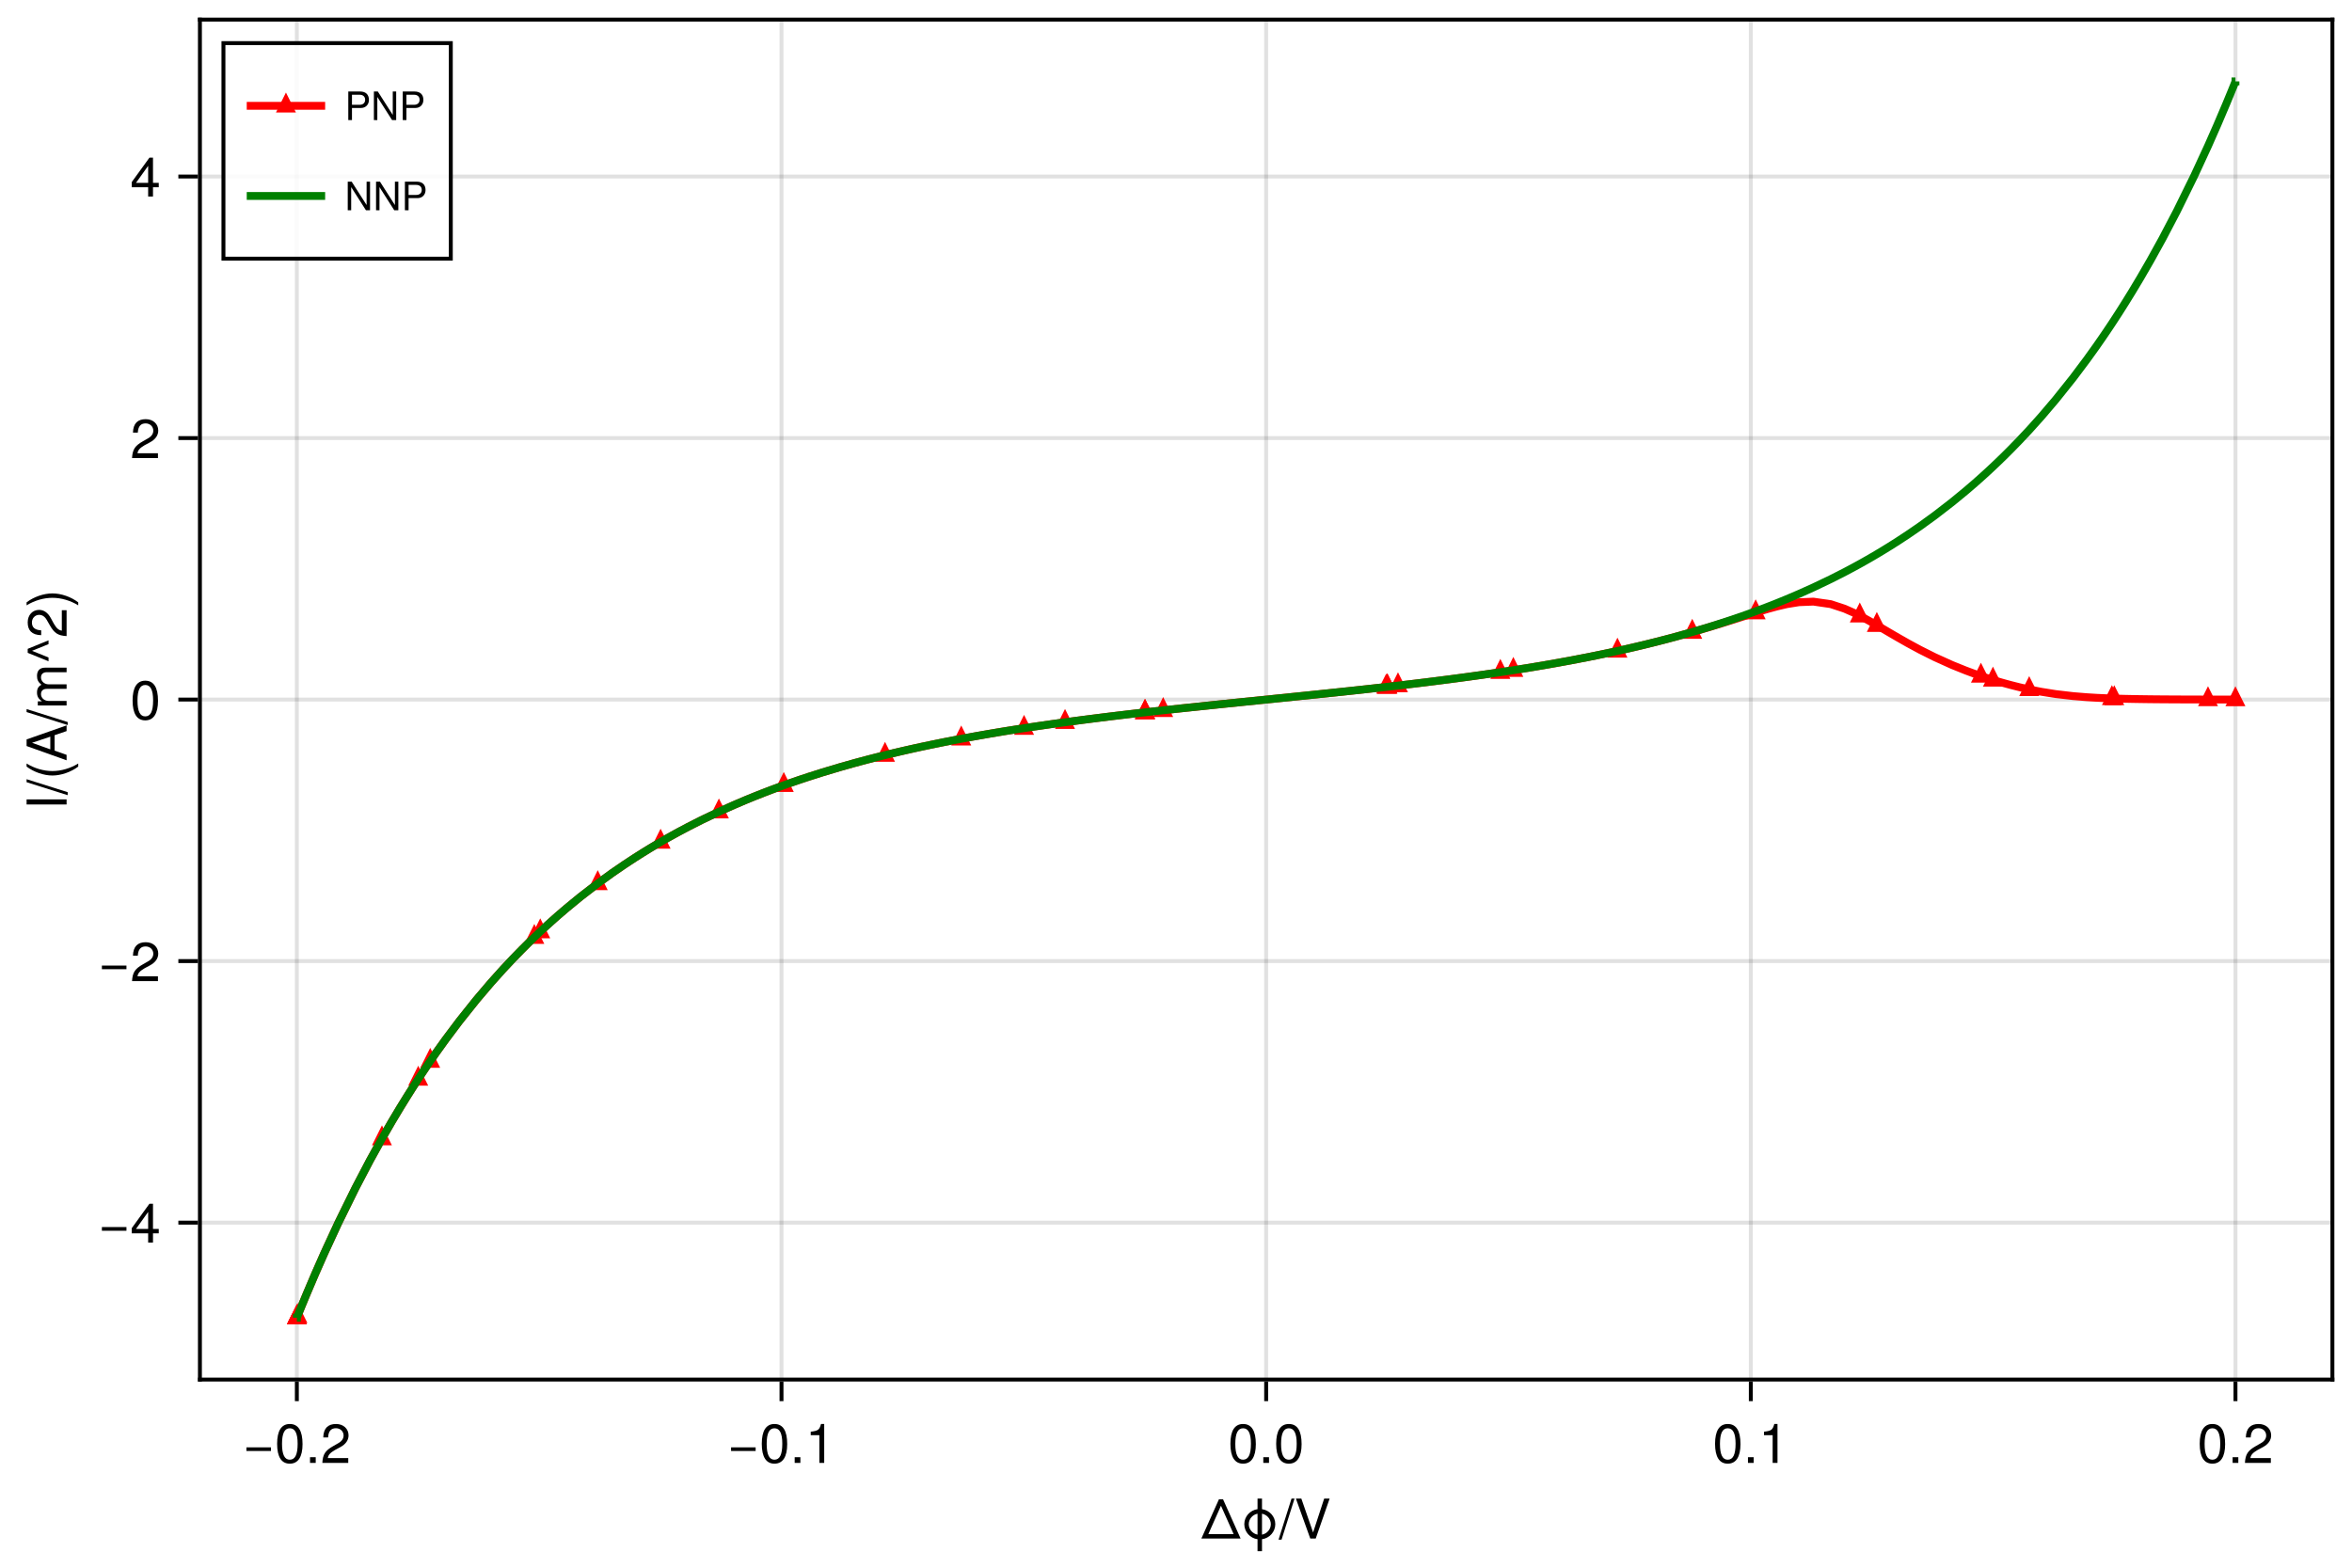 <?xml version="1.0" encoding="UTF-8"?>
<svg xmlns="http://www.w3.org/2000/svg" xmlns:xlink="http://www.w3.org/1999/xlink" width="600" height="400" viewBox="0 0 600 400">
<defs>
<g>
<g id="glyph-0-0-9ffb5266">
<path d="M 9.984 0 C 9.984 0 -0.031 0 -0.031 0 C -0.031 0 4.453 -10.016 4.453 -10.016 C 4.453 -10.016 5.5 -10.016 5.5 -10.016 C 5.5 -10.016 9.984 0 9.984 0 Z M 8.203 -1.141 C 8.203 -1.141 4.969 -8.375 4.969 -8.375 C 4.969 -8.375 1.75 -1.141 1.75 -1.141 C 1.75 -1.141 8.203 -1.141 8.203 -1.141 Z M 8.203 -1.141 "/>
</g>
<g id="glyph-0-1-9ffb5266">
<path d="M 9.031 -10.203 C 9.031 -10.203 5.484 0 5.484 0 C 5.484 0 4.094 0 4.094 0 C 4.094 0 0.422 -10.203 0.422 -10.203 C 0.422 -10.203 1.812 -10.203 1.812 -10.203 C 1.812 -10.203 4.812 -1.562 4.812 -1.562 C 4.812 -1.562 7.641 -10.203 7.641 -10.203 C 7.641 -10.203 9.031 -10.203 9.031 -10.203 Z M 9.031 -10.203 "/>
</g>
<g id="glyph-1-0-9ffb5266">
<path d="M 8.875 -3.672 C 8.875 -1.703 7.391 -0.094 5.484 0.172 C 5.484 0.172 5.484 3.219 5.484 3.219 C 5.484 3.219 4.344 3.219 4.344 3.219 C 4.344 3.219 4.344 0.172 4.344 0.172 C 2.438 -0.094 0.969 -1.703 0.969 -3.672 C 0.969 -5.625 2.438 -7.234 4.344 -7.5 C 4.344 -7.5 4.344 -10.203 4.344 -10.203 C 4.344 -10.203 5.484 -10.203 5.484 -10.203 C 5.484 -10.203 5.484 -7.5 5.484 -7.5 C 7.391 -7.234 8.875 -5.625 8.875 -3.672 Z M 7.734 -3.672 C 7.734 -5 6.75 -6.094 5.484 -6.344 C 5.484 -6.344 5.484 -1 5.484 -1 C 6.75 -1.25 7.734 -2.344 7.734 -3.672 Z M 4.344 -6.344 C 3.078 -6.094 2.109 -5 2.109 -3.672 C 2.109 -2.344 3.078 -1.25 4.344 -1 C 4.344 -1 4.344 -6.344 4.344 -6.344 Z M 4.344 -6.344 "/>
</g>
<g id="glyph-1-1-9ffb5266">
<path d="M 3.969 -10.203 C 3.969 -10.203 0.656 0.281 0.656 0.281 C 0.656 0.281 -0.109 0.281 -0.109 0.281 C -0.109 0.281 3.203 -10.203 3.203 -10.203 C 3.203 -10.203 3.969 -10.203 3.969 -10.203 Z M 3.969 -10.203 "/>
</g>
<g id="glyph-2-0-9ffb5266">
<path d="M 7.219 -3.031 C 7.219 -3.031 0.953 -3.031 0.953 -3.031 C 0.953 -3.031 0.953 -3.969 0.953 -3.969 C 0.953 -3.969 7.219 -3.969 7.219 -3.969 C 7.219 -3.969 7.219 -3.031 7.219 -3.031 Z M 7.219 -3.031 "/>
</g>
<g id="glyph-3-0-9ffb5266">
<path d="M 7.094 -4.781 C 7.094 -1.516 5.953 0.203 3.844 0.203 C 1.719 0.203 0.609 -1.516 0.609 -4.859 C 0.609 -8.188 1.703 -9.922 3.844 -9.922 C 6 -9.922 7.094 -8.219 7.094 -4.781 Z M 5.844 -4.891 C 5.844 -7.547 5.188 -8.828 3.844 -8.828 C 2.516 -8.828 1.859 -7.562 1.859 -4.844 C 1.859 -2.125 2.516 -0.812 3.828 -0.812 C 5.188 -0.812 5.844 -2.078 5.844 -4.891 Z M 5.844 -4.891 "/>
</g>
<g id="glyph-3-1-9ffb5266">
<path d="M 7.156 -7.016 C 7.156 -5.797 6.438 -4.766 5.047 -4.016 C 5.047 -4.016 3.656 -3.266 3.656 -3.266 C 2.438 -2.547 1.984 -2.031 1.859 -1.219 C 1.859 -1.219 7.078 -1.219 7.078 -1.219 C 7.078 -1.219 7.078 0 7.078 0 C 7.078 0 0.469 0 0.469 0 C 0.594 -2.188 1.188 -3.125 3.266 -4.297 C 3.266 -4.297 4.547 -5.031 4.547 -5.031 C 5.438 -5.531 5.891 -6.203 5.891 -6.984 C 5.891 -8.047 5.047 -8.844 3.938 -8.844 C 2.719 -8.844 2.031 -8.141 1.938 -6.484 C 1.938 -6.484 0.703 -6.484 0.703 -6.484 C 0.766 -8.891 1.953 -9.922 3.969 -9.922 C 5.859 -9.922 7.156 -8.688 7.156 -7.016 Z M 7.156 -7.016 "/>
</g>
<g id="glyph-4-0-9ffb5266">
<path d="M 2.672 0 C 2.672 0 1.219 0 1.219 0 C 1.219 0 1.219 -1.453 1.219 -1.453 C 1.219 -1.453 2.672 -1.453 2.672 -1.453 C 2.672 -1.453 2.672 0 2.672 0 Z M 2.672 0 "/>
</g>
<g id="glyph-4-1-9ffb5266">
<path d="M 7.219 -3.031 C 7.219 -3.031 0.953 -3.031 0.953 -3.031 C 0.953 -3.031 0.953 -3.969 0.953 -3.969 C 0.953 -3.969 7.219 -3.969 7.219 -3.969 C 7.219 -3.969 7.219 -3.031 7.219 -3.031 Z M 7.219 -3.031 "/>
</g>
<g id="glyph-5-0-9ffb5266">
<path d="M 7.094 -4.781 C 7.094 -1.516 5.953 0.203 3.844 0.203 C 1.719 0.203 0.609 -1.516 0.609 -4.859 C 0.609 -8.188 1.703 -9.922 3.844 -9.922 C 6 -9.922 7.094 -8.219 7.094 -4.781 Z M 5.844 -4.891 C 5.844 -7.547 5.188 -8.828 3.844 -8.828 C 2.516 -8.828 1.859 -7.562 1.859 -4.844 C 1.859 -2.125 2.516 -0.812 3.828 -0.812 C 5.188 -0.812 5.844 -2.078 5.844 -4.891 Z M 5.844 -4.891 "/>
</g>
<g id="glyph-5-1-9ffb5266">
<path d="M 2.672 0 C 2.672 0 1.219 0 1.219 0 C 1.219 0 1.219 -1.453 1.219 -1.453 C 1.219 -1.453 2.672 -1.453 2.672 -1.453 C 2.672 -1.453 2.672 0 2.672 0 Z M 2.672 0 "/>
</g>
<g id="glyph-5-2-9ffb5266">
<path d="M 4.859 0 C 4.859 0 3.625 0 3.625 0 C 3.625 0 3.625 -7.062 3.625 -7.062 C 3.625 -7.062 1.422 -7.062 1.422 -7.062 C 1.422 -7.062 1.422 -7.953 1.422 -7.953 C 3.328 -8.188 3.609 -8.406 4.047 -9.922 C 4.047 -9.922 4.859 -9.922 4.859 -9.922 C 4.859 -9.922 4.859 0 4.859 0 Z M 4.859 0 "/>
</g>
<g id="glyph-5-3-9ffb5266">
<path d="M 7.156 -7.016 C 7.156 -5.797 6.438 -4.766 5.047 -4.016 C 5.047 -4.016 3.656 -3.266 3.656 -3.266 C 2.438 -2.547 1.984 -2.031 1.859 -1.219 C 1.859 -1.219 7.078 -1.219 7.078 -1.219 C 7.078 -1.219 7.078 0 7.078 0 C 7.078 0 0.469 0 0.469 0 C 0.594 -2.188 1.188 -3.125 3.266 -4.297 C 3.266 -4.297 4.547 -5.031 4.547 -5.031 C 5.438 -5.531 5.891 -6.203 5.891 -6.984 C 5.891 -8.047 5.047 -8.844 3.938 -8.844 C 2.719 -8.844 2.031 -8.141 1.938 -6.484 C 1.938 -6.484 0.703 -6.484 0.703 -6.484 C 0.766 -8.891 1.953 -9.922 3.969 -9.922 C 5.859 -9.922 7.156 -8.688 7.156 -7.016 Z M 7.156 -7.016 "/>
</g>
<g id="glyph-6-0-9ffb5266">
<path d="M 2.672 0 C 2.672 0 1.219 0 1.219 0 C 1.219 0 1.219 -1.453 1.219 -1.453 C 1.219 -1.453 2.672 -1.453 2.672 -1.453 C 2.672 -1.453 2.672 0 2.672 0 Z M 2.672 0 "/>
</g>
<g id="glyph-6-1-9ffb5266">
<path d="M 7.094 -4.781 C 7.094 -1.516 5.953 0.203 3.844 0.203 C 1.719 0.203 0.609 -1.516 0.609 -4.859 C 0.609 -8.188 1.703 -9.922 3.844 -9.922 C 6 -9.922 7.094 -8.219 7.094 -4.781 Z M 5.844 -4.891 C 5.844 -7.547 5.188 -8.828 3.844 -8.828 C 2.516 -8.828 1.859 -7.562 1.859 -4.844 C 1.859 -2.125 2.516 -0.812 3.828 -0.812 C 5.188 -0.812 5.844 -2.078 5.844 -4.891 Z M 5.844 -4.891 "/>
</g>
<g id="glyph-7-0-9ffb5266">
<path d="M 7.094 -4.781 C 7.094 -1.516 5.953 0.203 3.844 0.203 C 1.719 0.203 0.609 -1.516 0.609 -4.859 C 0.609 -8.188 1.703 -9.922 3.844 -9.922 C 6 -9.922 7.094 -8.219 7.094 -4.781 Z M 5.844 -4.891 C 5.844 -7.547 5.188 -8.828 3.844 -8.828 C 2.516 -8.828 1.859 -7.562 1.859 -4.844 C 1.859 -2.125 2.516 -0.812 3.828 -0.812 C 5.188 -0.812 5.844 -2.078 5.844 -4.891 Z M 5.844 -4.891 "/>
</g>
<g id="glyph-7-1-9ffb5266">
<path d="M 4.859 0 C 4.859 0 3.625 0 3.625 0 C 3.625 0 3.625 -7.062 3.625 -7.062 C 3.625 -7.062 1.422 -7.062 1.422 -7.062 C 1.422 -7.062 1.422 -7.953 1.422 -7.953 C 3.328 -8.188 3.609 -8.406 4.047 -9.922 C 4.047 -9.922 4.859 -9.922 4.859 -9.922 C 4.859 -9.922 4.859 0 4.859 0 Z M 4.859 0 "/>
</g>
<g id="glyph-8-0-9ffb5266">
<path d="M 7.094 -4.781 C 7.094 -1.516 5.953 0.203 3.844 0.203 C 1.719 0.203 0.609 -1.516 0.609 -4.859 C 0.609 -8.188 1.703 -9.922 3.844 -9.922 C 6 -9.922 7.094 -8.219 7.094 -4.781 Z M 5.844 -4.891 C 5.844 -7.547 5.188 -8.828 3.844 -8.828 C 2.516 -8.828 1.859 -7.562 1.859 -4.844 C 1.859 -2.125 2.516 -0.812 3.828 -0.812 C 5.188 -0.812 5.844 -2.078 5.844 -4.891 Z M 5.844 -4.891 "/>
</g>
<g id="glyph-9-0-9ffb5266">
<path d="M 2.672 0 C 2.672 0 1.219 0 1.219 0 C 1.219 0 1.219 -1.453 1.219 -1.453 C 1.219 -1.453 2.672 -1.453 2.672 -1.453 C 2.672 -1.453 2.672 0 2.672 0 Z M 2.672 0 "/>
</g>
<g id="glyph-10-0-9ffb5266">
<path d="M 0 -2.703 C 0 -2.703 0 -1.406 0 -1.406 C 0 -1.406 -10.203 -1.406 -10.203 -1.406 C -10.203 -1.406 -10.203 -2.703 -10.203 -2.703 C -10.203 -2.703 0 -2.703 0 -2.703 Z M 0 -2.703 "/>
</g>
<g id="glyph-11-0-9ffb5266">
<path d="M -10.203 -3.969 C -10.203 -3.969 0.281 -0.656 0.281 -0.656 C 0.281 -0.656 0.281 0.109 0.281 0.109 C 0.281 0.109 -10.203 -3.203 -10.203 -3.203 C -10.203 -3.203 -10.203 -3.969 -10.203 -3.969 Z M -10.203 -3.969 "/>
</g>
<g id="glyph-12-0-9ffb5266">
<path d="M 2.969 -4.078 C 2.969 -4.078 2.969 -3.297 2.969 -3.297 C 1.141 -1.906 -1.406 -1.016 -3.625 -1.016 C -5.828 -1.016 -8.375 -1.906 -10.203 -3.297 C -10.203 -3.297 -10.203 -4.078 -10.203 -4.078 C -8.219 -2.844 -5.859 -2.156 -3.625 -2.156 C -1.391 -2.156 0.969 -2.844 2.969 -4.078 Z M 2.969 -4.078 "/>
</g>
<g id="glyph-12-1-9ffb5266">
<path d="M -10.203 -3.969 C -10.203 -3.969 0.281 -0.656 0.281 -0.656 C 0.281 -0.656 0.281 0.109 0.281 0.109 C 0.281 0.109 -10.203 -3.203 -10.203 -3.203 C -10.203 -3.203 -10.203 -3.969 -10.203 -3.969 Z M -10.203 -3.969 "/>
</g>
<g id="glyph-12-2-9ffb5266">
<path d="M -4.609 -5.953 C -4.609 -5.953 -4.609 -4.984 -4.609 -4.984 C -4.609 -4.984 -8.812 -3.281 -8.812 -3.281 C -8.812 -3.281 -4.609 -1.578 -4.609 -1.578 C -4.609 -1.578 -4.609 -0.609 -4.609 -0.609 C -4.609 -0.609 -9.922 -2.766 -9.922 -2.766 C -9.922 -2.766 -9.922 -3.781 -9.922 -3.781 C -9.922 -3.781 -4.609 -5.953 -4.609 -5.953 Z M -4.609 -5.953 "/>
</g>
<g id="glyph-12-3-9ffb5266">
<path d="M -7.016 -7.156 C -5.797 -7.156 -4.766 -6.438 -4.016 -5.047 C -4.016 -5.047 -3.266 -3.656 -3.266 -3.656 C -2.547 -2.438 -2.031 -1.984 -1.219 -1.859 C -1.219 -1.859 -1.219 -7.078 -1.219 -7.078 C -1.219 -7.078 0 -7.078 0 -7.078 C 0 -7.078 0 -0.469 0 -0.469 C -2.188 -0.594 -3.125 -1.188 -4.297 -3.266 C -4.297 -3.266 -5.031 -4.547 -5.031 -4.547 C -5.531 -5.438 -6.203 -5.891 -6.984 -5.891 C -8.047 -5.891 -8.844 -5.047 -8.844 -3.938 C -8.844 -2.719 -8.141 -2.031 -6.484 -1.938 C -6.484 -1.938 -6.484 -0.703 -6.484 -0.703 C -8.891 -0.766 -9.922 -1.953 -9.922 -3.969 C -9.922 -5.859 -8.688 -7.156 -7.016 -7.156 Z M -7.016 -7.156 "/>
</g>
<g id="glyph-12-4-9ffb5266">
<path d="M -3.609 -3.578 C -1.406 -3.578 1.141 -2.703 2.969 -1.297 C 2.969 -1.297 2.969 -0.531 2.969 -0.531 C 0.984 -1.766 -1.391 -2.453 -3.609 -2.453 C -5.859 -2.453 -8.203 -1.766 -10.203 -0.531 C -10.203 -0.531 -10.203 -1.297 -10.203 -1.297 C -8.375 -2.703 -5.828 -3.578 -3.609 -3.578 Z M -3.609 -3.578 "/>
</g>
<g id="glyph-13-0-9ffb5266">
<path d="M 0 -9.141 C 0 -9.141 0 -7.688 0 -7.688 C 0 -7.688 -3.062 -6.641 -3.062 -6.641 C -3.062 -6.641 -3.062 -2.703 -3.062 -2.703 C -3.062 -2.703 0 -1.625 0 -1.625 C 0 -1.625 0 -0.234 0 -0.234 C 0 -0.234 -10.203 -3.875 -10.203 -3.875 C -10.203 -3.875 -10.203 -5.562 -10.203 -5.562 C -10.203 -5.562 0 -9.141 0 -9.141 Z M -4.156 -6.266 C -4.156 -6.266 -8.812 -4.703 -8.812 -4.703 C -8.812 -4.703 -4.156 -3.031 -4.156 -3.031 C -4.156 -3.031 -4.156 -6.266 -4.156 -6.266 Z M -4.156 -6.266 "/>
</g>
<g id="glyph-13-1-9ffb5266">
<path d="M 0 -10.641 C 0 -10.641 0 -9.484 0 -9.484 C 0 -9.484 -5.047 -9.484 -5.047 -9.484 C -5.984 -9.484 -6.531 -8.984 -6.531 -8.141 C -6.531 -7.188 -5.672 -6.391 -4.609 -6.391 C -4.609 -6.391 0 -6.391 0 -6.391 C 0 -6.391 0 -5.234 0 -5.234 C 0 -5.234 -5.047 -5.234 -5.047 -5.234 C -5.984 -5.234 -6.531 -4.75 -6.531 -3.875 C -6.531 -2.922 -5.672 -2.156 -4.609 -2.156 C -4.609 -2.156 0 -2.156 0 -2.156 C 0 -2.156 0 -1 0 -1 C 0 -1 -7.344 -1 -7.344 -1 C -7.344 -1 -7.344 -2.062 -7.344 -2.062 C -7.344 -2.062 -6.297 -2.062 -6.297 -2.062 C -7.188 -2.688 -7.547 -3.328 -7.547 -4.312 C -7.547 -5.266 -7.203 -5.859 -6.422 -6.281 C -7.25 -6.969 -7.547 -7.562 -7.547 -8.547 C -7.547 -9.906 -6.812 -10.641 -5.5 -10.641 C -5.5 -10.641 0 -10.641 0 -10.641 Z M 0 -10.641 "/>
</g>
<g id="glyph-14-0-9ffb5266">
<path d="M 7.219 -3.031 C 7.219 -3.031 0.953 -3.031 0.953 -3.031 C 0.953 -3.031 0.953 -3.969 0.953 -3.969 C 0.953 -3.969 7.219 -3.969 7.219 -3.969 C 7.219 -3.969 7.219 -3.031 7.219 -3.031 Z M 7.219 -3.031 "/>
</g>
<g id="glyph-15-0-9ffb5266">
<path d="M 7.281 -2.375 C 7.281 -2.375 5.812 -2.375 5.812 -2.375 C 5.812 -2.375 5.812 0 5.812 0 C 5.812 0 4.578 0 4.578 0 C 4.578 0 4.578 -2.375 4.578 -2.375 C 4.578 -2.375 0.391 -2.375 0.391 -2.375 C 0.391 -2.375 0.391 -3.688 0.391 -3.688 C 0.391 -3.688 4.906 -9.922 4.906 -9.922 C 4.906 -9.922 5.812 -9.922 5.812 -9.922 C 5.812 -9.922 5.812 -3.484 5.812 -3.484 C 5.812 -3.484 7.281 -3.484 7.281 -3.484 C 7.281 -3.484 7.281 -2.375 7.281 -2.375 Z M 4.578 -3.484 C 4.578 -3.484 4.578 -7.828 4.578 -7.828 C 4.578 -7.828 1.469 -3.484 1.469 -3.484 C 1.469 -3.484 4.578 -3.484 4.578 -3.484 Z M 4.578 -3.484 "/>
</g>
<g id="glyph-16-0-9ffb5266">
<path d="M 7.219 -3.031 C 7.219 -3.031 0.953 -3.031 0.953 -3.031 C 0.953 -3.031 0.953 -3.969 0.953 -3.969 C 0.953 -3.969 7.219 -3.969 7.219 -3.969 C 7.219 -3.969 7.219 -3.031 7.219 -3.031 Z M 7.219 -3.031 "/>
</g>
<g id="glyph-17-0-9ffb5266">
<path d="M 7.156 -7.016 C 7.156 -5.797 6.438 -4.766 5.047 -4.016 C 5.047 -4.016 3.656 -3.266 3.656 -3.266 C 2.438 -2.547 1.984 -2.031 1.859 -1.219 C 1.859 -1.219 7.078 -1.219 7.078 -1.219 C 7.078 -1.219 7.078 0 7.078 0 C 7.078 0 0.469 0 0.469 0 C 0.594 -2.188 1.188 -3.125 3.266 -4.297 C 3.266 -4.297 4.547 -5.031 4.547 -5.031 C 5.438 -5.531 5.891 -6.203 5.891 -6.984 C 5.891 -8.047 5.047 -8.844 3.938 -8.844 C 2.719 -8.844 2.031 -8.141 1.938 -6.484 C 1.938 -6.484 0.703 -6.484 0.703 -6.484 C 0.766 -8.891 1.953 -9.922 3.969 -9.922 C 5.859 -9.922 7.156 -8.688 7.156 -7.016 Z M 7.156 -7.016 "/>
</g>
<g id="glyph-18-0-9ffb5266">
<path d="M 7.156 -7.016 C 7.156 -5.797 6.438 -4.766 5.047 -4.016 C 5.047 -4.016 3.656 -3.266 3.656 -3.266 C 2.438 -2.547 1.984 -2.031 1.859 -1.219 C 1.859 -1.219 7.078 -1.219 7.078 -1.219 C 7.078 -1.219 7.078 0 7.078 0 C 7.078 0 0.469 0 0.469 0 C 0.594 -2.188 1.188 -3.125 3.266 -4.297 C 3.266 -4.297 4.547 -5.031 4.547 -5.031 C 5.438 -5.531 5.891 -6.203 5.891 -6.984 C 5.891 -8.047 5.047 -8.844 3.938 -8.844 C 2.719 -8.844 2.031 -8.141 1.938 -6.484 C 1.938 -6.484 0.703 -6.484 0.703 -6.484 C 0.766 -8.891 1.953 -9.922 3.969 -9.922 C 5.859 -9.922 7.156 -8.688 7.156 -7.016 Z M 7.156 -7.016 "/>
</g>
<g id="glyph-19-0-9ffb5266">
<path d="M 7.281 -2.375 C 7.281 -2.375 5.812 -2.375 5.812 -2.375 C 5.812 -2.375 5.812 0 5.812 0 C 5.812 0 4.578 0 4.578 0 C 4.578 0 4.578 -2.375 4.578 -2.375 C 4.578 -2.375 0.391 -2.375 0.391 -2.375 C 0.391 -2.375 0.391 -3.688 0.391 -3.688 C 0.391 -3.688 4.906 -9.922 4.906 -9.922 C 4.906 -9.922 5.812 -9.922 5.812 -9.922 C 5.812 -9.922 5.812 -3.484 5.812 -3.484 C 5.812 -3.484 7.281 -3.484 7.281 -3.484 C 7.281 -3.484 7.281 -2.375 7.281 -2.375 Z M 4.578 -3.484 C 4.578 -3.484 4.578 -7.828 4.578 -7.828 C 4.578 -7.828 1.469 -3.484 1.469 -3.484 C 1.469 -3.484 4.578 -3.484 4.578 -3.484 Z M 4.578 -3.484 "/>
</g>
<g id="glyph-20-0-9ffb5266">
<path d="M 6.172 -5.156 C 6.172 -3.938 5.328 -3.094 4.125 -3.094 C 4.125 -3.094 1.844 -3.094 1.844 -3.094 C 1.844 -3.094 1.844 0 1.844 0 C 1.844 0 0.906 0 0.906 0 C 0.906 0 0.906 -7.297 0.906 -7.297 C 0.906 -7.297 3.922 -7.297 3.922 -7.297 C 5.359 -7.297 6.172 -6.516 6.172 -5.156 Z M 5.203 -5.188 C 5.203 -5.984 4.672 -6.469 3.781 -6.469 C 3.781 -6.469 1.844 -6.469 1.844 -6.469 C 1.844 -6.469 1.844 -3.906 1.844 -3.906 C 1.844 -3.906 3.781 -3.906 3.781 -3.906 C 4.672 -3.906 5.203 -4.391 5.203 -5.188 Z M 5.203 -5.188 "/>
</g>
<g id="glyph-21-0-9ffb5266">
<path d="M 6.453 0 C 6.453 0 5.406 0 5.406 0 C 5.406 0 1.641 -5.906 1.641 -5.906 C 1.641 -5.906 1.641 0 1.641 0 C 1.641 0 0.766 0 0.766 0 C 0.766 0 0.766 -7.297 0.766 -7.297 C 0.766 -7.297 1.766 -7.297 1.766 -7.297 C 1.766 -7.297 5.578 -1.328 5.578 -1.328 C 5.578 -1.328 5.578 -7.297 5.578 -7.297 C 5.578 -7.297 6.453 -7.297 6.453 -7.297 C 6.453 -7.297 6.453 0 6.453 0 Z M 6.453 0 "/>
</g>
<g id="glyph-22-0-9ffb5266">
<path d="M 6.453 0 C 6.453 0 5.406 0 5.406 0 C 5.406 0 1.641 -5.906 1.641 -5.906 C 1.641 -5.906 1.641 0 1.641 0 C 1.641 0 0.766 0 0.766 0 C 0.766 0 0.766 -7.297 0.766 -7.297 C 0.766 -7.297 1.766 -7.297 1.766 -7.297 C 1.766 -7.297 5.578 -1.328 5.578 -1.328 C 5.578 -1.328 5.578 -7.297 5.578 -7.297 C 5.578 -7.297 6.453 -7.297 6.453 -7.297 C 6.453 -7.297 6.453 0 6.453 0 Z M 6.453 0 "/>
</g>
<g id="glyph-23-0-9ffb5266">
<path d="M 6.172 -5.156 C 6.172 -3.938 5.328 -3.094 4.125 -3.094 C 4.125 -3.094 1.844 -3.094 1.844 -3.094 C 1.844 -3.094 1.844 0 1.844 0 C 1.844 0 0.906 0 0.906 0 C 0.906 0 0.906 -7.297 0.906 -7.297 C 0.906 -7.297 3.922 -7.297 3.922 -7.297 C 5.359 -7.297 6.172 -6.516 6.172 -5.156 Z M 5.203 -5.188 C 5.203 -5.984 4.672 -6.469 3.781 -6.469 C 3.781 -6.469 1.844 -6.469 1.844 -6.469 C 1.844 -6.469 1.844 -3.906 1.844 -3.906 C 1.844 -3.906 3.781 -3.906 3.781 -3.906 C 4.672 -3.906 5.203 -4.391 5.203 -5.188 Z M 5.203 -5.188 "/>
</g>
</g>
</defs>
<rect x="-60" y="-40" width="720" height="480" fill="rgb(100%, 100%, 100%)" fill-opacity="1"/>
<path fill-rule="nonzero" fill="rgb(100%, 100%, 100%)" fill-opacity="1" d="M 51 352 L 595 352 L 595 5 L 51 5 Z M 51 352 "/>
<path fill="none" stroke-width="1" stroke-linecap="butt" stroke-linejoin="miter" stroke="rgb(0%, 0%, 0%)" stroke-opacity="0.12" stroke-miterlimit="1.155" d="M 75.727 352 L 75.727 5 "/>
<path fill="none" stroke-width="1" stroke-linecap="butt" stroke-linejoin="miter" stroke="rgb(0%, 0%, 0%)" stroke-opacity="0.12" stroke-miterlimit="1.155" d="M 199.363 352 L 199.363 5 "/>
<path fill="none" stroke-width="1" stroke-linecap="butt" stroke-linejoin="miter" stroke="rgb(0%, 0%, 0%)" stroke-opacity="0.12" stroke-miterlimit="1.155" d="M 323 352 L 323 5 "/>
<path fill="none" stroke-width="1" stroke-linecap="butt" stroke-linejoin="miter" stroke="rgb(0%, 0%, 0%)" stroke-opacity="0.12" stroke-miterlimit="1.155" d="M 446.637 352 L 446.637 5 "/>
<path fill="none" stroke-width="1" stroke-linecap="butt" stroke-linejoin="miter" stroke="rgb(0%, 0%, 0%)" stroke-opacity="0.12" stroke-miterlimit="1.155" d="M 570.273 352 L 570.273 5 "/>
<path fill="none" stroke-width="1" stroke-linecap="butt" stroke-linejoin="miter" stroke="rgb(0%, 0%, 0%)" stroke-opacity="0.12" stroke-miterlimit="1.155" d="M 51 311.957 L 595 311.957 "/>
<path fill="none" stroke-width="1" stroke-linecap="butt" stroke-linejoin="miter" stroke="rgb(0%, 0%, 0%)" stroke-opacity="0.12" stroke-miterlimit="1.155" d="M 51 245.227 L 595 245.227 "/>
<path fill="none" stroke-width="1" stroke-linecap="butt" stroke-linejoin="miter" stroke="rgb(0%, 0%, 0%)" stroke-opacity="0.12" stroke-miterlimit="1.155" d="M 51 178.5 L 595 178.5 "/>
<path fill="none" stroke-width="1" stroke-linecap="butt" stroke-linejoin="miter" stroke="rgb(0%, 0%, 0%)" stroke-opacity="0.12" stroke-miterlimit="1.155" d="M 51 111.773 L 595 111.773 "/>
<path fill="none" stroke-width="1" stroke-linecap="butt" stroke-linejoin="miter" stroke="rgb(0%, 0%, 0%)" stroke-opacity="0.12" stroke-miterlimit="1.155" d="M 51 45.043 L 595 45.043 "/>
<g fill="rgb(0%, 0%, 0%)" fill-opacity="1">
<use xlink:href="#glyph-0-0-9ffb5266" x="306.501" y="392.568"/>
</g>
<g fill="rgb(0%, 0%, 0%)" fill-opacity="1">
<use xlink:href="#glyph-1-0-9ffb5266" x="316.455" y="392.568"/>
</g>
<g fill="rgb(0%, 0%, 0%)" fill-opacity="1">
<use xlink:href="#glyph-1-1-9ffb5266" x="326.269" y="392.568"/>
</g>
<g fill="rgb(0%, 0%, 0%)" fill-opacity="1">
<use xlink:href="#glyph-0-1-9ffb5266" x="330.161" y="392.568"/>
</g>
<g fill="rgb(0%, 0%, 0%)" fill-opacity="1">
<use xlink:href="#glyph-2-0-9ffb5266" x="61.909" y="373.258"/>
</g>
<g fill="rgb(0%, 0%, 0%)" fill-opacity="1">
<use xlink:href="#glyph-3-0-9ffb5266" x="70.085" y="373.258"/>
</g>
<g fill="rgb(0%, 0%, 0%)" fill-opacity="1">
<use xlink:href="#glyph-4-0-9ffb5266" x="77.869" y="373.258"/>
</g>
<g fill="rgb(0%, 0%, 0%)" fill-opacity="1">
<use xlink:href="#glyph-3-1-9ffb5266" x="81.761" y="373.258"/>
</g>
<g fill="rgb(0%, 0%, 0%)" fill-opacity="1">
<use xlink:href="#glyph-4-1-9ffb5266" x="185.546" y="373.258"/>
</g>
<g fill="rgb(0%, 0%, 0%)" fill-opacity="1">
<use xlink:href="#glyph-5-0-9ffb5266" x="193.722" y="373.258"/>
</g>
<g fill="rgb(0%, 0%, 0%)" fill-opacity="1">
<use xlink:href="#glyph-5-1-9ffb5266" x="201.506" y="373.258"/>
</g>
<g fill="rgb(0%, 0%, 0%)" fill-opacity="1">
<use xlink:href="#glyph-5-2-9ffb5266" x="205.398" y="373.258"/>
</g>
<g fill="rgb(0%, 0%, 0%)" fill-opacity="1">
<use xlink:href="#glyph-5-0-9ffb5266" x="313.27" y="373.258"/>
</g>
<g fill="rgb(0%, 0%, 0%)" fill-opacity="1">
<use xlink:href="#glyph-6-0-9ffb5266" x="321.054" y="373.258"/>
</g>
<g fill="rgb(0%, 0%, 0%)" fill-opacity="1">
<use xlink:href="#glyph-7-0-9ffb5266" x="324.946" y="373.258"/>
</g>
<g fill="rgb(0%, 0%, 0%)" fill-opacity="1">
<use xlink:href="#glyph-6-1-9ffb5266" x="436.906" y="373.258"/>
</g>
<g fill="rgb(0%, 0%, 0%)" fill-opacity="1">
<use xlink:href="#glyph-5-1-9ffb5266" x="444.69" y="373.258"/>
</g>
<g fill="rgb(0%, 0%, 0%)" fill-opacity="1">
<use xlink:href="#glyph-7-1-9ffb5266" x="448.582" y="373.258"/>
</g>
<g fill="rgb(0%, 0%, 0%)" fill-opacity="1">
<use xlink:href="#glyph-8-0-9ffb5266" x="560.543" y="373.258"/>
</g>
<g fill="rgb(0%, 0%, 0%)" fill-opacity="1">
<use xlink:href="#glyph-9-0-9ffb5266" x="568.327" y="373.258"/>
</g>
<g fill="rgb(0%, 0%, 0%)" fill-opacity="1">
<use xlink:href="#glyph-5-3-9ffb5266" x="572.219" y="373.258"/>
</g>
<g fill="rgb(0%, 0%, 0%)" fill-opacity="1">
<use xlink:href="#glyph-10-0-9ffb5266" x="16.988" y="206.675"/>
</g>
<g fill="rgb(0%, 0%, 0%)" fill-opacity="1">
<use xlink:href="#glyph-11-0-9ffb5266" x="16.988" y="202.783"/>
</g>
<g fill="rgb(0%, 0%, 0%)" fill-opacity="1">
<use xlink:href="#glyph-12-0-9ffb5266" x="16.988" y="198.891"/>
</g>
<g fill="rgb(0%, 0%, 0%)" fill-opacity="1">
<use xlink:href="#glyph-13-0-9ffb5266" x="16.988" y="194.229"/>
</g>
<g fill="rgb(0%, 0%, 0%)" fill-opacity="1">
<use xlink:href="#glyph-12-1-9ffb5266" x="16.988" y="184.891"/>
</g>
<g fill="rgb(0%, 0%, 0%)" fill-opacity="1">
<use xlink:href="#glyph-13-1-9ffb5266" x="16.988" y="180.999"/>
</g>
<g fill="rgb(0%, 0%, 0%)" fill-opacity="1">
<use xlink:href="#glyph-12-2-9ffb5266" x="16.988" y="169.337"/>
</g>
<g fill="rgb(0%, 0%, 0%)" fill-opacity="1">
<use xlink:href="#glyph-12-3-9ffb5266" x="16.988" y="162.771"/>
</g>
<g fill="rgb(0%, 0%, 0%)" fill-opacity="1">
<use xlink:href="#glyph-12-4-9ffb5266" x="16.988" y="154.987"/>
</g>
<g fill="rgb(0%, 0%, 0%)" fill-opacity="1">
<use xlink:href="#glyph-14-0-9ffb5266" x="25.04" y="317.059"/>
</g>
<g fill="rgb(0%, 0%, 0%)" fill-opacity="1">
<use xlink:href="#glyph-15-0-9ffb5266" x="33.216" y="317.059"/>
</g>
<g fill="rgb(0%, 0%, 0%)" fill-opacity="1">
<use xlink:href="#glyph-16-0-9ffb5266" x="25.04" y="250.331"/>
</g>
<g fill="rgb(0%, 0%, 0%)" fill-opacity="1">
<use xlink:href="#glyph-17-0-9ffb5266" x="33.216" y="250.331"/>
</g>
<g fill="rgb(0%, 0%, 0%)" fill-opacity="1">
<use xlink:href="#glyph-3-0-9ffb5266" x="33.216" y="183.603"/>
</g>
<g fill="rgb(0%, 0%, 0%)" fill-opacity="1">
<use xlink:href="#glyph-18-0-9ffb5266" x="33.216" y="116.875"/>
</g>
<g fill="rgb(0%, 0%, 0%)" fill-opacity="1">
<use xlink:href="#glyph-19-0-9ffb5266" x="33.216" y="50.147"/>
</g>
<path fill="none" stroke-width="2" stroke-linecap="butt" stroke-linejoin="miter" stroke="rgb(100%, 0%, 0%)" stroke-opacity="1" stroke-miterlimit="2" d="M 75.727 336.227 L 75.727 336.223 L 75.73 336.223 L 75.73 336.215 L 75.738 336.203 L 75.746 336.184 L 75.766 336.137 L 75.801 336.047 L 75.875 335.863 L 76.02 335.504 L 76.312 334.781 L 76.895 333.352 L 78.062 330.527 L 80.398 325.035 L 82.734 319.742 L 86.238 312.156 L 90.668 303.145 L 94.359 296.098 L 97.438 290.527 L 100 286.09 L 102.137 282.527 L 103.918 279.645 L 105.398 277.305 L 106.637 275.398 L 106.66 275.363 L 106.672 275.344 L 106.691 275.316 L 106.719 275.273 L 106.758 275.211 L 106.82 275.121 L 106.91 274.98 L 107.047 274.773 L 107.25 274.461 L 107.559 274 L 108.02 273.305 L 108.711 272.277 L 109.75 270.754 L 111.309 268.512 L 113.645 265.258 L 117.148 260.59 L 121.578 255.043 L 125.27 250.703 L 128.344 247.277 L 130.91 244.547 L 133.047 242.352 L 134.824 240.578 L 136.309 239.137 L 137.547 237.961 L 137.598 237.91 L 137.625 237.887 L 137.668 237.848 L 137.727 237.789 L 137.82 237.703 L 137.957 237.578 L 138.16 237.387 L 138.469 237.098 L 138.93 236.672 L 139.621 236.039 L 140.66 235.102 L 142.215 233.719 L 144.551 231.715 L 148.055 228.836 L 152.484 225.418 L 156.176 222.742 L 159.254 220.629 L 161.816 218.945 L 163.953 217.59 L 165.734 216.496 L 167.219 215.605 L 168.453 214.879 L 168.473 214.871 L 168.488 214.859 L 168.52 214.84 L 168.586 214.805 L 168.715 214.727 L 168.973 214.578 L 169.492 214.281 L 170.531 213.691 L 171.57 213.109 L 173.125 212.258 L 175.461 211.016 L 178.965 209.238 L 183.395 207.121 L 187.086 205.465 L 190.164 204.152 L 192.727 203.105 L 194.863 202.266 L 196.645 201.582 L 198.129 201.031 L 199.363 200.578 L 199.508 200.523 L 199.656 200.473 L 199.949 200.367 L 200.531 200.16 L 201.699 199.746 L 204.035 198.945 L 206.371 198.172 L 209.875 197.059 L 214.305 195.734 L 217.996 194.691 L 221.07 193.867 L 223.637 193.207 L 225.773 192.676 L 227.551 192.246 L 229.035 191.895 L 230.273 191.609 L 231.051 191.43 L 231.828 191.254 L 233.387 190.906 L 234.945 190.566 L 237.281 190.074 L 240.781 189.359 L 245.215 188.504 L 248.906 187.832 L 251.98 187.293 L 254.547 186.859 L 256.68 186.508 L 259.945 185.992 L 261.184 185.801 L 261.195 185.801 L 261.211 185.797 L 261.238 185.793 L 261.297 185.785 L 261.414 185.766 L 262.566 185.59 L 263.258 185.488 L 264.297 185.332 L 265.852 185.105 L 268.188 184.77 L 271.691 184.285 L 276.121 183.695 L 279.812 183.223 L 282.891 182.84 L 285.453 182.531 L 287.59 182.277 L 289.371 182.07 L 290.855 181.898 L 292.09 181.758 L 292.102 181.758 L 292.109 181.754 L 292.129 181.754 L 292.234 181.742 L 292.379 181.723 L 292.672 181.691 L 293.25 181.625 L 294.41 181.496 L 296.727 181.238 L 301.363 180.734 L 310.637 179.762 L 335.363 177.238 L 344.637 176.266 L 349.273 175.762 L 351.59 175.504 L 352.75 175.375 L 353.328 175.309 L 353.621 175.277 L 353.766 175.258 L 353.871 175.246 L 353.891 175.246 L 353.898 175.242 L 353.91 175.242 L 355.145 175.102 L 356.629 174.93 L 358.41 174.723 L 360.547 174.469 L 363.109 174.16 L 366.188 173.777 L 369.879 173.305 L 374.309 172.715 L 377.812 172.23 L 380.148 171.895 L 381.703 171.668 L 382.742 171.512 L 383.434 171.41 L 384.586 171.234 L 384.703 171.215 L 384.762 171.207 L 384.789 171.203 L 384.805 171.199 L 384.816 171.199 L 386.055 171.008 L 389.32 170.492 L 391.453 170.141 L 394.02 169.707 L 397.094 169.168 L 400.785 168.496 L 405.219 167.641 L 408.719 166.926 L 411.055 166.434 L 412.613 166.094 L 414.172 165.746 L 415.727 165.395 L 416.965 165.105 L 418.445 164.758 L 420.227 164.328 L 422.363 163.797 L 424.93 163.137 L 428.004 162.316 L 431.695 161.285 L 436.125 159.984 L 439.629 158.91 L 441.965 158.176 L 445.469 157.062 L 446.051 156.879 L 446.344 156.785 L 446.492 156.742 L 446.637 156.695 L 447.871 156.309 L 449.355 155.855 L 451.137 155.332 L 453.273 154.75 L 455.836 154.152 L 458.914 153.656 L 462.605 153.508 L 467.035 154.152 L 470.539 155.305 L 472.875 156.336 L 474.43 157.113 L 475.469 157.664 L 476.508 158.234 L 477.027 158.523 L 477.414 158.746 L 477.48 158.781 L 477.512 158.801 L 477.527 158.809 L 477.547 158.82 L 478.781 159.531 L 480.266 160.398 L 482.047 161.445 L 484.184 162.688 L 486.746 164.145 L 489.824 165.809 L 493.516 167.66 L 497.945 169.664 L 501.449 171.078 L 503.785 171.945 L 505.34 172.488 L 506.379 172.836 L 507.07 173.062 L 507.531 173.211 L 507.84 173.309 L 508.043 173.371 L 508.18 173.414 L 508.273 173.441 L 508.332 173.461 L 508.375 173.473 L 508.402 173.484 L 508.418 173.488 L 508.43 173.492 L 508.438 173.496 L 508.445 173.496 L 508.453 173.5 L 509.691 173.875 L 511.176 174.301 L 512.953 174.785 L 515.09 175.324 L 517.656 175.906 L 520.73 176.508 L 524.422 177.094 L 528.852 177.609 L 532.355 177.891 L 534.691 178.035 L 536.25 178.109 L 537.289 178.152 L 537.98 178.18 L 538.441 178.199 L 538.75 178.207 L 538.953 178.215 L 539.09 178.219 L 539.18 178.223 L 539.242 178.223 L 539.281 178.227 L 539.363 178.227 L 540.602 178.266 L 542.082 178.305 L 543.863 178.34 L 546 178.375 L 548.562 178.41 L 551.641 178.438 L 555.332 178.461 L 559.762 178.477 L 563.266 178.484 L 567.938 178.492 L 570.273 178.492 "/>
<path fill-rule="nonzero" fill="rgb(100%, 0%, 0%)" fill-opacity="1" d="M 75.727 332.832 L 73.18 337.926 L 78.273 337.926 Z M 75.727 332.832 "/>
<path fill-rule="nonzero" fill="rgb(100%, 0%, 0%)" fill-opacity="1" d="M 75.875 332.469 L 73.328 337.562 L 78.418 337.562 Z M 75.875 332.469 "/>
<path fill-rule="nonzero" fill="rgb(100%, 0%, 0%)" fill-opacity="1" d="M 97.438 287.133 L 94.891 292.227 L 99.98 292.227 Z M 97.438 287.133 "/>
<path fill-rule="nonzero" fill="rgb(100%, 0%, 0%)" fill-opacity="1" d="M 106.691 271.922 L 104.145 277.012 L 109.238 277.012 Z M 106.691 271.922 "/>
<path fill-rule="nonzero" fill="rgb(100%, 0%, 0%)" fill-opacity="1" d="M 109.75 267.359 L 107.203 272.449 L 112.297 272.449 Z M 109.75 267.359 "/>
<path fill-rule="nonzero" fill="rgb(100%, 0%, 0%)" fill-opacity="1" d="M 136.309 235.742 L 133.762 240.836 L 138.855 240.836 Z M 136.309 235.742 "/>
<path fill-rule="nonzero" fill="rgb(100%, 0%, 0%)" fill-opacity="1" d="M 137.82 234.309 L 135.273 239.402 L 140.363 239.402 Z M 137.82 234.309 "/>
<path fill-rule="nonzero" fill="rgb(100%, 0%, 0%)" fill-opacity="1" d="M 152.484 222.023 L 149.941 227.117 L 155.031 227.117 Z M 152.484 222.023 "/>
<path fill-rule="nonzero" fill="rgb(100%, 0%, 0%)" fill-opacity="1" d="M 168.52 211.445 L 165.973 216.539 L 171.066 216.539 Z M 168.52 211.445 "/>
<path fill-rule="nonzero" fill="rgb(100%, 0%, 0%)" fill-opacity="1" d="M 183.395 203.727 L 180.848 208.82 L 185.941 208.82 Z M 183.395 203.727 "/>
<path fill-rule="nonzero" fill="rgb(100%, 0%, 0%)" fill-opacity="1" d="M 199.949 196.973 L 197.402 202.066 L 202.492 202.066 Z M 199.949 196.973 "/>
<path fill-rule="nonzero" fill="rgb(100%, 0%, 0%)" fill-opacity="1" d="M 225.773 189.281 L 223.227 194.375 L 228.32 194.375 Z M 225.773 189.281 "/>
<path fill-rule="nonzero" fill="rgb(100%, 0%, 0%)" fill-opacity="1" d="M 245.215 185.109 L 242.668 190.203 L 247.758 190.203 Z M 245.215 185.109 "/>
<path fill-rule="nonzero" fill="rgb(100%, 0%, 0%)" fill-opacity="1" d="M 261.238 182.398 L 258.691 187.488 L 263.785 187.488 Z M 261.238 182.398 "/>
<path fill-rule="nonzero" fill="rgb(100%, 0%, 0%)" fill-opacity="1" d="M 271.691 180.887 L 269.145 185.98 L 274.238 185.98 Z M 271.691 180.887 "/>
<path fill-rule="nonzero" fill="rgb(100%, 0%, 0%)" fill-opacity="1" d="M 292.09 178.363 L 289.543 183.453 L 294.637 183.453 Z M 292.09 178.363 "/>
<path fill-rule="nonzero" fill="rgb(100%, 0%, 0%)" fill-opacity="1" d="M 292.09 178.363 L 289.543 183.453 L 294.637 183.453 Z M 292.09 178.363 "/>
<path fill-rule="nonzero" fill="rgb(100%, 0%, 0%)" fill-opacity="1" d="M 292.09 178.363 L 289.543 183.453 L 294.637 183.453 Z M 292.09 178.363 "/>
<path fill-rule="nonzero" fill="rgb(100%, 0%, 0%)" fill-opacity="1" d="M 292.094 178.363 L 289.551 183.453 L 294.641 183.453 Z M 292.094 178.363 "/>
<path fill-rule="nonzero" fill="rgb(100%, 0%, 0%)" fill-opacity="1" d="M 296.727 177.844 L 294.18 182.938 L 299.273 182.938 Z M 296.727 177.844 "/>
<path fill-rule="nonzero" fill="rgb(100%, 0%, 0%)" fill-opacity="1" d="M 353.621 171.879 L 351.074 176.973 L 356.164 176.973 Z M 353.621 171.879 "/>
<path fill-rule="nonzero" fill="rgb(100%, 0%, 0%)" fill-opacity="1" d="M 353.91 171.848 L 351.363 176.941 L 356.453 176.941 Z M 353.91 171.848 "/>
<path fill-rule="nonzero" fill="rgb(100%, 0%, 0%)" fill-opacity="1" d="M 353.91 171.848 L 351.363 176.941 L 356.457 176.941 Z M 353.91 171.848 "/>
<path fill-rule="nonzero" fill="rgb(100%, 0%, 0%)" fill-opacity="1" d="M 353.91 171.848 L 351.363 176.941 L 356.457 176.941 Z M 353.91 171.848 "/>
<path fill-rule="nonzero" fill="rgb(100%, 0%, 0%)" fill-opacity="1" d="M 356.629 171.535 L 354.082 176.629 L 359.176 176.629 Z M 356.629 171.535 "/>
<path fill-rule="nonzero" fill="rgb(100%, 0%, 0%)" fill-opacity="1" d="M 382.742 168.117 L 380.195 173.211 L 385.289 173.211 Z M 382.742 168.117 "/>
<path fill-rule="nonzero" fill="rgb(100%, 0%, 0%)" fill-opacity="1" d="M 386.055 167.613 L 383.508 172.707 L 388.602 172.707 Z M 386.055 167.613 "/>
<path fill-rule="nonzero" fill="rgb(100%, 0%, 0%)" fill-opacity="1" d="M 412.613 162.699 L 410.066 167.789 L 415.16 167.789 Z M 412.613 162.699 "/>
<path fill-rule="nonzero" fill="rgb(100%, 0%, 0%)" fill-opacity="1" d="M 431.695 157.891 L 429.148 162.984 L 434.242 162.984 Z M 431.695 157.891 "/>
<path fill-rule="nonzero" fill="rgb(100%, 0%, 0%)" fill-opacity="1" d="M 447.871 152.914 L 445.328 158.008 L 450.418 158.008 Z M 447.871 152.914 "/>
<path fill-rule="nonzero" fill="rgb(100%, 0%, 0%)" fill-opacity="1" d="M 474.43 153.719 L 471.887 158.812 L 476.977 158.812 Z M 474.43 153.719 "/>
<path fill-rule="nonzero" fill="rgb(100%, 0%, 0%)" fill-opacity="1" d="M 478.781 156.137 L 476.234 161.23 L 481.328 161.23 Z M 478.781 156.137 "/>
<path fill-rule="nonzero" fill="rgb(100%, 0%, 0%)" fill-opacity="1" d="M 505.34 169.094 L 502.793 174.184 L 507.887 174.184 Z M 505.34 169.094 "/>
<path fill-rule="nonzero" fill="rgb(100%, 0%, 0%)" fill-opacity="1" d="M 508.402 170.086 L 505.855 175.18 L 510.945 175.18 Z M 508.402 170.086 "/>
<path fill-rule="nonzero" fill="rgb(100%, 0%, 0%)" fill-opacity="1" d="M 517.656 172.512 L 515.109 177.605 L 520.203 177.605 Z M 517.656 172.512 "/>
<path fill-rule="nonzero" fill="rgb(100%, 0%, 0%)" fill-opacity="1" d="M 538.75 174.812 L 536.203 179.906 L 541.293 179.906 Z M 538.75 174.812 "/>
<path fill-rule="nonzero" fill="rgb(100%, 0%, 0%)" fill-opacity="1" d="M 539.355 174.832 L 536.809 179.926 L 541.902 179.926 Z M 539.355 174.832 "/>
<path fill-rule="nonzero" fill="rgb(100%, 0%, 0%)" fill-opacity="1" d="M 563.266 175.09 L 560.719 180.184 L 565.812 180.184 Z M 563.266 175.09 "/>
<path fill-rule="nonzero" fill="rgb(100%, 0%, 0%)" fill-opacity="1" d="M 570.262 175.098 L 567.719 180.191 L 572.809 180.191 Z M 570.262 175.098 "/>
<path fill-rule="nonzero" fill="rgb(100%, 0%, 0%)" fill-opacity="1" d="M 75.727 332.832 L 73.18 337.926 L 78.273 337.926 Z M 75.727 332.832 "/>
<path fill="none" stroke-width="2" stroke-linecap="butt" stroke-linejoin="miter" stroke="rgb(0%, 50.196%, 0%)" stroke-opacity="1" stroke-miterlimit="2" d="M 75.727 336.227 L 75.727 336.223 L 75.73 336.223 L 75.73 336.215 L 75.738 336.203 L 75.746 336.184 L 75.766 336.137 L 75.801 336.047 L 75.875 335.863 L 76.02 335.504 L 76.312 334.781 L 76.895 333.352 L 78.062 330.527 L 80.398 325.035 L 82.734 319.742 L 86.238 312.156 L 90.668 303.145 L 94.359 296.098 L 97.438 290.527 L 100 286.09 L 102.137 282.527 L 103.918 279.645 L 105.398 277.305 L 106.637 275.398 L 106.66 275.363 L 106.672 275.344 L 106.691 275.316 L 106.719 275.273 L 106.758 275.211 L 106.82 275.121 L 106.91 274.98 L 107.047 274.773 L 107.25 274.461 L 107.559 274 L 108.02 273.305 L 108.711 272.277 L 109.75 270.754 L 111.309 268.512 L 113.645 265.258 L 117.148 260.59 L 121.578 255.043 L 125.27 250.703 L 128.344 247.277 L 130.91 244.547 L 133.047 242.352 L 134.824 240.578 L 136.309 239.137 L 137.547 237.961 L 137.598 237.91 L 137.625 237.887 L 137.668 237.848 L 137.727 237.789 L 137.82 237.703 L 137.957 237.578 L 138.16 237.387 L 138.469 237.098 L 138.93 236.672 L 139.621 236.039 L 140.66 235.102 L 142.215 233.719 L 144.551 231.715 L 148.055 228.836 L 152.484 225.418 L 156.176 222.742 L 159.254 220.629 L 161.816 218.945 L 163.953 217.59 L 165.734 216.496 L 167.219 215.605 L 168.453 214.879 L 168.473 214.871 L 168.488 214.859 L 168.52 214.84 L 168.586 214.805 L 168.715 214.727 L 168.973 214.578 L 169.492 214.281 L 170.531 213.691 L 171.57 213.109 L 173.125 212.258 L 175.461 211.016 L 178.965 209.238 L 183.395 207.121 L 187.086 205.465 L 190.164 204.152 L 192.727 203.105 L 194.863 202.266 L 196.645 201.582 L 198.129 201.031 L 199.363 200.578 L 199.508 200.523 L 199.656 200.473 L 199.949 200.367 L 200.531 200.16 L 201.699 199.746 L 204.035 198.945 L 206.371 198.172 L 209.875 197.059 L 214.305 195.734 L 217.996 194.691 L 221.07 193.867 L 223.637 193.207 L 225.773 192.676 L 227.551 192.246 L 229.035 191.895 L 230.273 191.609 L 231.051 191.43 L 231.828 191.254 L 233.387 190.906 L 234.945 190.566 L 237.281 190.074 L 240.781 189.359 L 245.215 188.504 L 248.906 187.832 L 251.98 187.293 L 254.547 186.859 L 256.68 186.508 L 259.945 185.992 L 261.184 185.801 L 261.195 185.801 L 261.211 185.797 L 261.238 185.793 L 261.297 185.785 L 261.414 185.766 L 262.566 185.59 L 263.258 185.488 L 264.297 185.332 L 265.852 185.105 L 268.188 184.77 L 271.691 184.285 L 276.121 183.695 L 279.812 183.223 L 282.891 182.84 L 285.453 182.531 L 287.59 182.277 L 289.371 182.07 L 290.855 181.898 L 292.09 181.758 L 292.102 181.758 L 292.109 181.754 L 292.129 181.754 L 292.234 181.742 L 292.379 181.723 L 292.672 181.691 L 293.25 181.625 L 294.41 181.496 L 296.727 181.238 L 301.363 180.734 L 310.637 179.762 L 335.363 177.238 L 344.637 176.266 L 349.273 175.762 L 351.59 175.504 L 352.75 175.375 L 353.328 175.309 L 353.621 175.277 L 353.766 175.258 L 353.871 175.246 L 353.891 175.246 L 353.898 175.242 L 353.91 175.242 L 355.145 175.102 L 356.629 174.93 L 358.41 174.723 L 360.547 174.469 L 363.109 174.16 L 366.188 173.777 L 369.879 173.305 L 374.309 172.715 L 377.812 172.23 L 380.148 171.895 L 381.703 171.668 L 382.742 171.512 L 383.434 171.41 L 384.586 171.234 L 384.703 171.215 L 384.762 171.207 L 384.789 171.203 L 384.805 171.199 L 384.816 171.199 L 386.055 171.008 L 389.32 170.492 L 391.453 170.141 L 394.02 169.707 L 397.094 169.168 L 400.785 168.496 L 405.219 167.641 L 408.719 166.926 L 411.055 166.434 L 412.613 166.094 L 414.172 165.746 L 414.949 165.57 L 415.727 165.391 L 416.965 165.105 L 418.445 164.754 L 420.227 164.324 L 422.363 163.793 L 424.93 163.133 L 428.004 162.309 L 431.695 161.266 L 436.125 159.941 L 439.629 158.828 L 441.965 158.055 L 444.301 157.254 L 445.469 156.84 L 446.051 156.633 L 446.344 156.527 L 446.492 156.477 L 446.637 156.422 L 447.871 155.969 L 449.355 155.418 L 451.137 154.734 L 453.273 153.895 L 455.836 152.848 L 458.914 151.535 L 462.605 149.879 L 467.035 147.762 L 470.539 145.984 L 472.875 144.742 L 474.43 143.891 L 475.469 143.309 L 476.508 142.719 L 477.027 142.422 L 477.285 142.273 L 477.414 142.195 L 477.48 142.16 L 477.512 142.141 L 477.527 142.129 L 477.547 142.121 L 478.781 141.395 L 480.266 140.504 L 482.047 139.41 L 484.184 138.055 L 486.746 136.371 L 489.824 134.258 L 493.516 131.582 L 497.945 128.164 L 501.449 125.285 L 503.785 123.281 L 505.34 121.898 L 506.379 120.961 L 507.07 120.328 L 507.531 119.902 L 507.84 119.613 L 508.043 119.422 L 508.18 119.297 L 508.273 119.211 L 508.332 119.152 L 508.375 119.113 L 508.402 119.09 L 508.453 119.039 L 509.691 117.863 L 511.176 116.422 L 512.953 114.648 L 515.09 112.453 L 517.656 109.723 L 520.73 106.297 L 524.422 101.957 L 528.852 96.41 L 532.355 91.742 L 534.691 88.488 L 536.25 86.246 L 537.289 84.723 L 537.98 83.695 L 538.441 83.004 L 538.75 82.539 L 538.953 82.227 L 539.09 82.02 L 539.18 81.879 L 539.242 81.789 L 539.281 81.727 L 539.309 81.684 L 539.328 81.656 L 539.34 81.637 L 539.363 81.602 L 540.602 79.695 L 542.082 77.355 L 543.863 74.473 L 546 70.91 L 548.562 66.473 L 551.641 60.902 L 555.332 53.855 L 559.762 44.844 L 563.266 37.258 L 565.602 31.965 L 567.938 26.473 L 569.105 23.648 L 569.688 22.219 L 569.98 21.496 L 570.125 21.137 L 570.199 20.953 L 570.234 20.863 L 570.254 20.816 L 570.262 20.797 L 570.27 20.785 L 570.27 20.777 L 570.273 20.777 L 570.273 20.773 "/>
<path fill-rule="nonzero" fill="rgb(0%, 50.196%, 0%)" fill-opacity="1" d="M 75.762 336.227 C 75.762 336.18 75.691 336.18 75.691 336.227 C 75.691 336.273 75.762 336.273 75.762 336.227 Z M 75.762 336.227 "/>
<path fill-rule="nonzero" fill="rgb(100%, 100%, 100%)" fill-opacity="0.85" stroke-width="1" stroke-linecap="butt" stroke-linejoin="miter" stroke="rgb(0%, 0%, 0%)" stroke-opacity="1" stroke-miterlimit="2" d="M 57 66 L 115 66 L 115 11 L 57 11 Z M 57 66 "/>
<path fill="none" stroke-width="1" stroke-linecap="butt" stroke-linejoin="miter" stroke="rgb(0%, 0%, 0%)" stroke-opacity="1" stroke-miterlimit="1.155" d="M 75.727 352.5 L 75.727 357.5 "/>
<path fill="none" stroke-width="1" stroke-linecap="butt" stroke-linejoin="miter" stroke="rgb(0%, 0%, 0%)" stroke-opacity="1" stroke-miterlimit="1.155" d="M 199.363 352.5 L 199.363 357.5 "/>
<path fill="none" stroke-width="1" stroke-linecap="butt" stroke-linejoin="miter" stroke="rgb(0%, 0%, 0%)" stroke-opacity="1" stroke-miterlimit="1.155" d="M 323 352.5 L 323 357.5 "/>
<path fill="none" stroke-width="1" stroke-linecap="butt" stroke-linejoin="miter" stroke="rgb(0%, 0%, 0%)" stroke-opacity="1" stroke-miterlimit="1.155" d="M 446.637 352.5 L 446.637 357.5 "/>
<path fill="none" stroke-width="1" stroke-linecap="butt" stroke-linejoin="miter" stroke="rgb(0%, 0%, 0%)" stroke-opacity="1" stroke-miterlimit="1.155" d="M 570.273 352.5 L 570.273 357.5 "/>
<path fill="none" stroke-width="1" stroke-linecap="butt" stroke-linejoin="miter" stroke="rgb(0%, 0%, 0%)" stroke-opacity="1" stroke-miterlimit="1.155" d="M 50.5 311.957 L 45.5 311.957 "/>
<path fill="none" stroke-width="1" stroke-linecap="butt" stroke-linejoin="miter" stroke="rgb(0%, 0%, 0%)" stroke-opacity="1" stroke-miterlimit="1.155" d="M 50.5 245.227 L 45.5 245.227 "/>
<path fill="none" stroke-width="1" stroke-linecap="butt" stroke-linejoin="miter" stroke="rgb(0%, 0%, 0%)" stroke-opacity="1" stroke-miterlimit="1.155" d="M 50.5 178.5 L 45.5 178.5 "/>
<path fill="none" stroke-width="1" stroke-linecap="butt" stroke-linejoin="miter" stroke="rgb(0%, 0%, 0%)" stroke-opacity="1" stroke-miterlimit="1.155" d="M 50.5 111.773 L 45.5 111.773 "/>
<path fill="none" stroke-width="1" stroke-linecap="butt" stroke-linejoin="miter" stroke="rgb(0%, 0%, 0%)" stroke-opacity="1" stroke-miterlimit="1.155" d="M 50.5 45.043 L 45.5 45.043 "/>
<path fill="none" stroke-width="2" stroke-linecap="butt" stroke-linejoin="miter" stroke="rgb(100%, 0%, 0%)" stroke-opacity="1" stroke-miterlimit="2" d="M 62.945 27 L 82.945 27 "/>
<path fill-rule="nonzero" fill="rgb(100%, 0%, 0%)" fill-opacity="1" d="M 72.945 23.605 L 70.398 28.699 L 75.492 28.699 Z M 72.945 23.605 "/>
<path fill="none" stroke-width="2" stroke-linecap="butt" stroke-linejoin="miter" stroke="rgb(0%, 50.196%, 0%)" stroke-opacity="1" stroke-miterlimit="2" d="M 62.945 50 L 82.945 50 "/>
<path fill-rule="nonzero" fill="rgb(0%, 50.196%, 0%)" fill-opacity="1" d="M 72.98 50 C 72.98 49.953 72.91 49.953 72.91 50 C 72.91 50.047 72.98 50.047 72.98 50 Z M 72.98 50 "/>
<g fill="rgb(0%, 0%, 0%)" fill-opacity="1">
<use xlink:href="#glyph-20-0-9ffb5266" x="87.945" y="30.645"/>
</g>
<g fill="rgb(0%, 0%, 0%)" fill-opacity="1">
<use xlink:href="#glyph-21-0-9ffb5266" x="94.615" y="30.645"/>
</g>
<g fill="rgb(0%, 0%, 0%)" fill-opacity="1">
<use xlink:href="#glyph-20-0-9ffb5266" x="101.835" y="30.645"/>
</g>
<g fill="rgb(0%, 0%, 0%)" fill-opacity="1">
<use xlink:href="#glyph-22-0-9ffb5266" x="87.945" y="53.645"/>
</g>
<g fill="rgb(0%, 0%, 0%)" fill-opacity="1">
<use xlink:href="#glyph-22-0-9ffb5266" x="95.165" y="53.645"/>
</g>
<g fill="rgb(0%, 0%, 0%)" fill-opacity="1">
<use xlink:href="#glyph-23-0-9ffb5266" x="102.385" y="53.645"/>
</g>
<path fill="none" stroke-width="1" stroke-linecap="butt" stroke-linejoin="miter" stroke="rgb(0%, 0%, 0%)" stroke-opacity="1" stroke-miterlimit="1.155" d="M 50.5 352 L 595.5 352 "/>
<path fill="none" stroke-width="1" stroke-linecap="butt" stroke-linejoin="miter" stroke="rgb(0%, 0%, 0%)" stroke-opacity="1" stroke-miterlimit="1.155" d="M 51 352.5 L 51 4.5 "/>
<path fill="none" stroke-width="1" stroke-linecap="butt" stroke-linejoin="miter" stroke="rgb(0%, 0%, 0%)" stroke-opacity="1" stroke-miterlimit="1.155" d="M 50.5 5 L 595.5 5 "/>
<path fill="none" stroke-width="1" stroke-linecap="butt" stroke-linejoin="miter" stroke="rgb(0%, 0%, 0%)" stroke-opacity="1" stroke-miterlimit="1.155" d="M 595 352.5 L 595 4.5 "/>
</svg>
